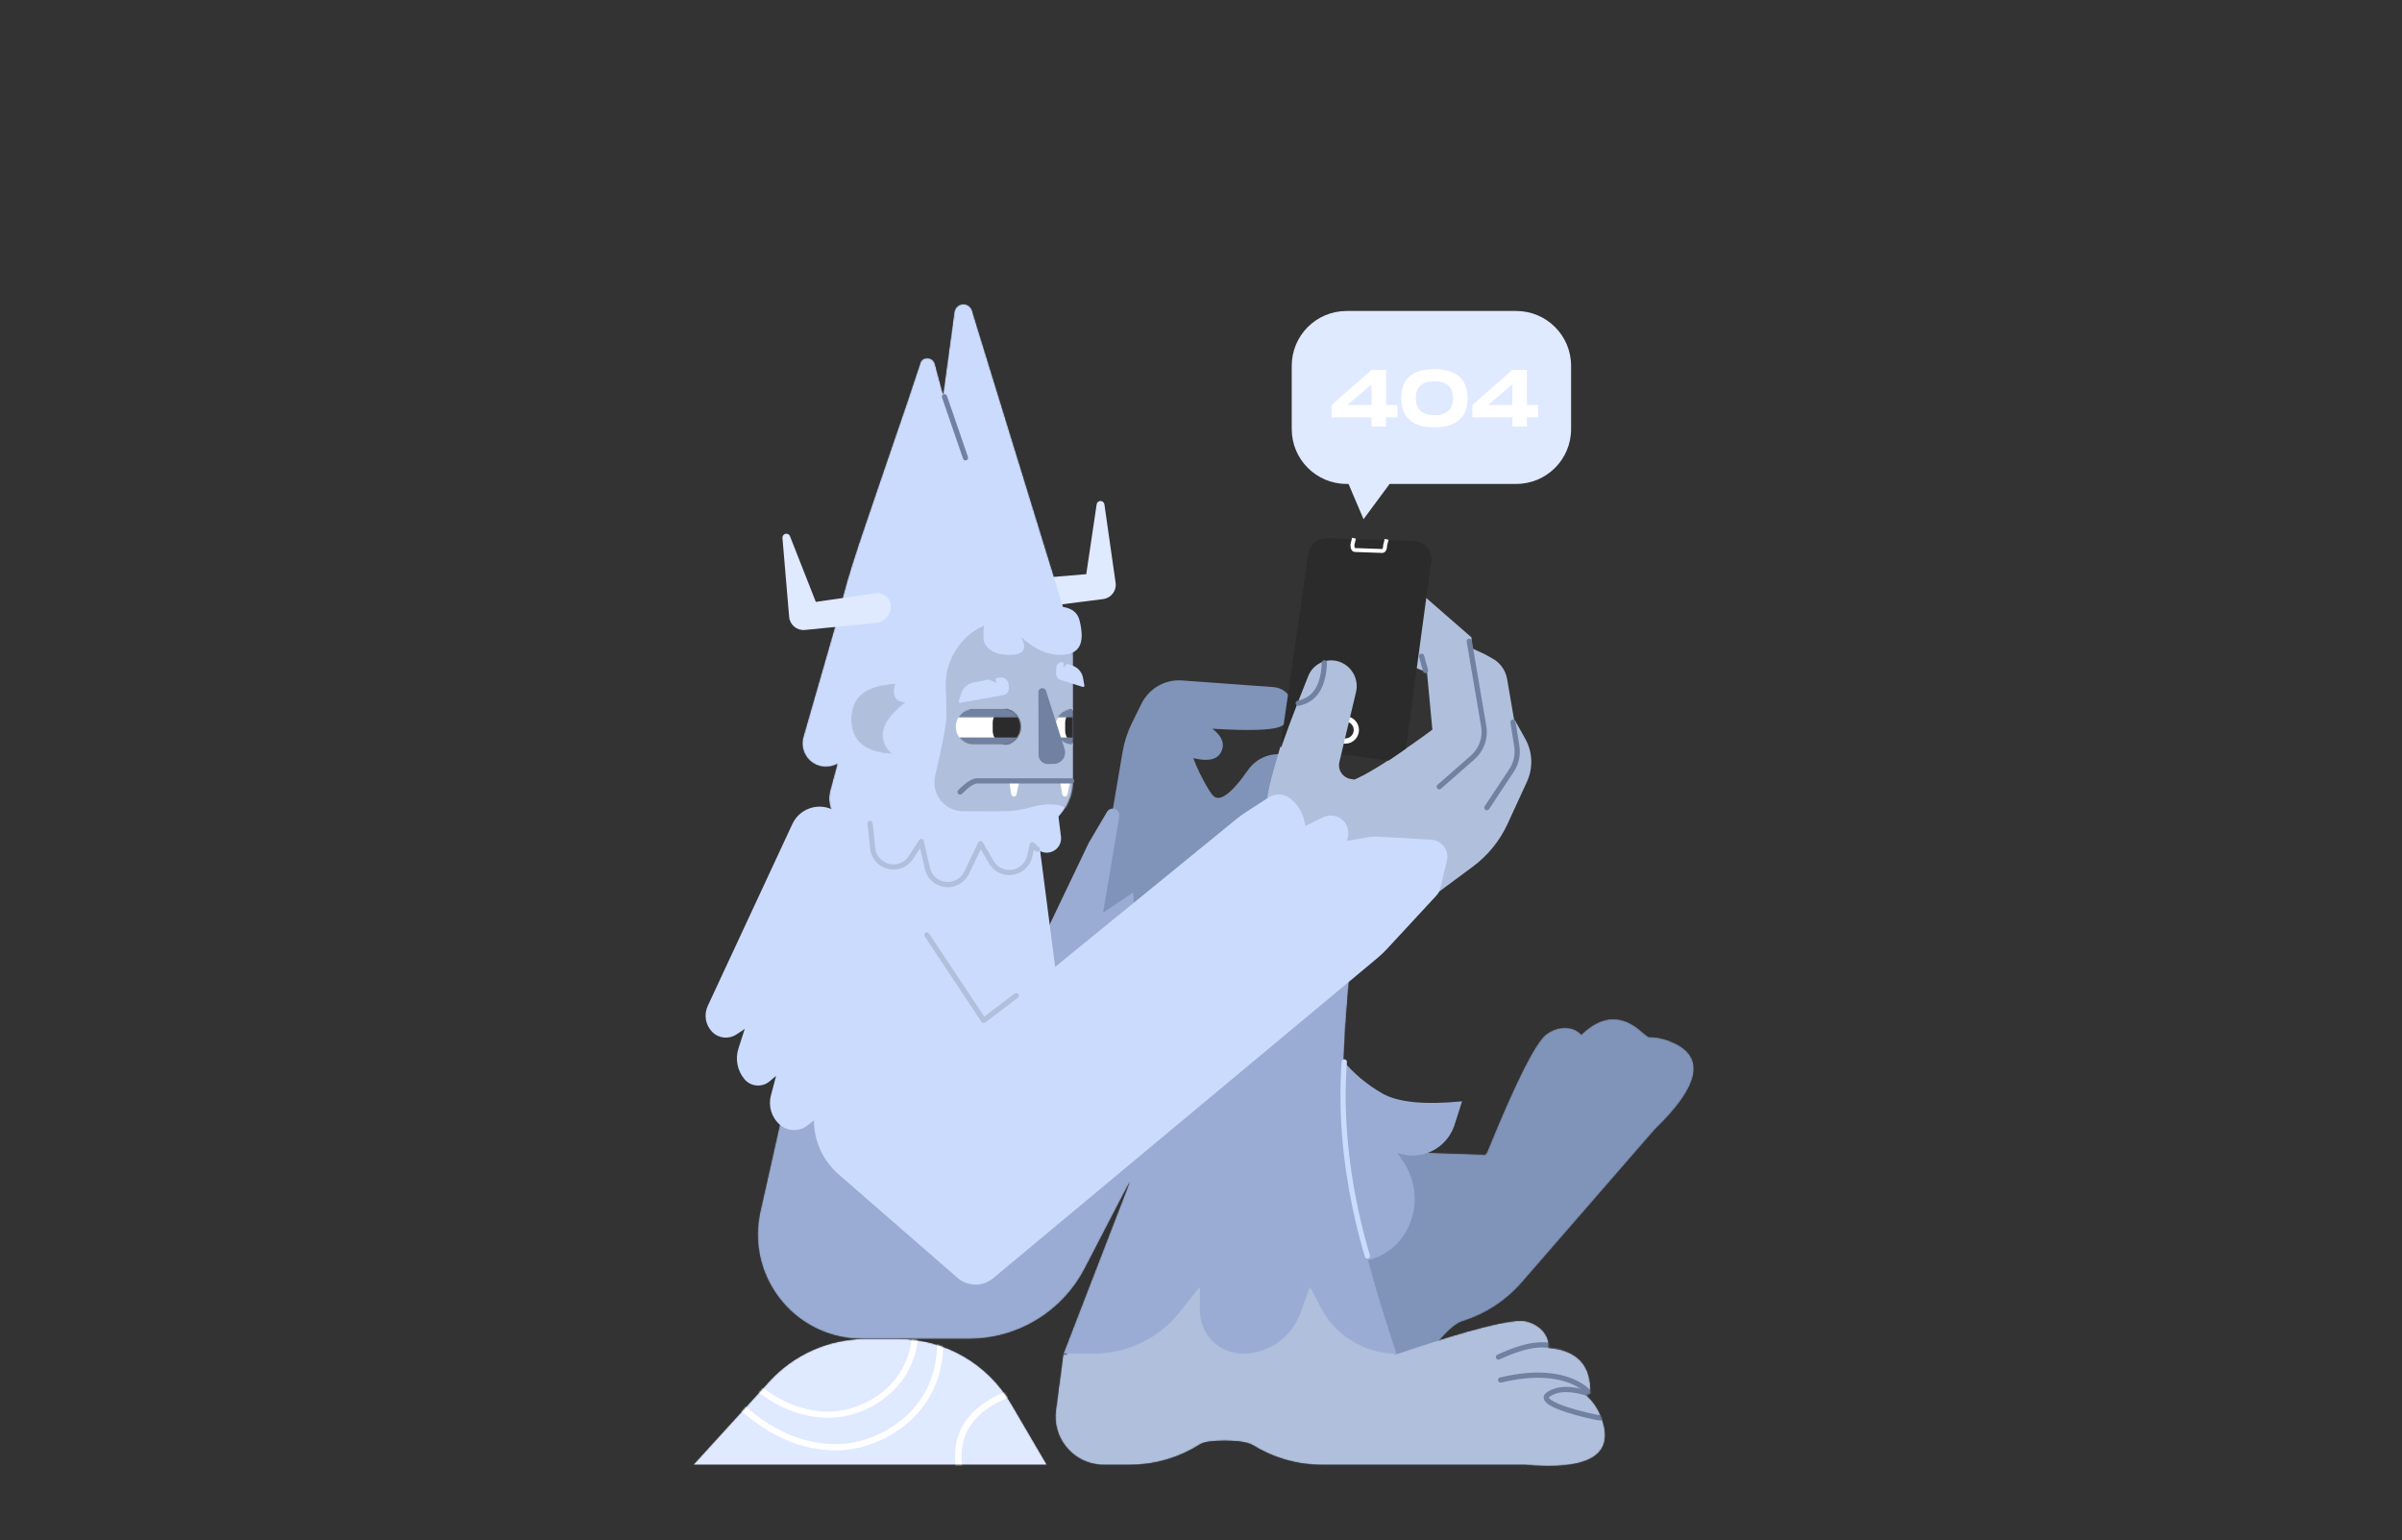 <svg width="1840" height="1180" viewBox="0 0 1840 1180" fill="none" xmlns="http://www.w3.org/2000/svg">
<rect x="0" y="0" width="1840" height="1180" fill="#333333" stroke="none"/>
<path fill-rule="evenodd" clip-rule="evenodd" d="M928.687 558.272C935.299 563.303 939.235 569.694 934.941 576.888C931.318 582.958 923.004 583.02 914.126 580.788C915.456 584.556 917.013 588.243 918.787 591.83C922.65 599.638 925.887 605.276 928.5 608.742C933.471 615.339 942.657 609.037 956.058 589.837C961.348 582.258 970.007 577.742 979.25 577.742C980.095 577.742 980.937 577.828 981.765 577.999C988.51 579.387 992.853 585.982 991.464 592.728C976.574 665.052 964.756 704.509 956.011 711.099C942.015 721.645 929.01 768.263 929.01 768.263L850.446 756.87L841.719 722.603C839.063 712.173 838.622 701.302 840.427 690.691L859.936 575.957C861.24 568.291 863.654 560.856 867.103 553.887L874.459 539.022C880.228 527.364 892.481 520.358 905.455 521.299L975.64 526.39C981.613 526.823 986.826 530.598 989.102 536.136C992.417 544.202 988.566 553.428 980.5 556.742C973.912 559.45 956.641 559.959 928.687 558.272Z" fill="#8093B8"/>
<path fill-rule="evenodd" clip-rule="evenodd" d="M848 621.992L834.242 645.331C834.081 645.605 833.931 645.886 833.794 646.173L785 748.242L794 801.742L872 742.242L868 683.742L845 699.242L857.424 625.429C857.892 622.651 856.019 620.02 853.241 619.552C851.157 619.202 849.073 620.172 848 621.992Z" fill="#9AACD3"/>
<path fill-rule="evenodd" clip-rule="evenodd" d="M794.5 634.185C775.462 627.224 756.425 620.262 737.387 613.301C690.704 596.231 639.023 620.236 621.953 666.919C618.705 675.8 616.878 685.137 616.537 694.586L613 792.743H815C801.333 687.038 794.5 634.185 794.5 634.185Z" fill="#CBDBFE"/>
<path fill-rule="evenodd" clip-rule="evenodd" d="M785.863 443.726L832.102 439.879L840.067 386.393C840.312 384.754 841.838 383.623 843.477 383.867C844.789 384.063 845.817 385.097 846.005 386.41L854.591 446.464C855.451 452.478 851.273 458.051 845.259 458.91C845.21 458.917 845.161 458.924 845.112 458.93L790.788 465.952C783.999 466.83 777.747 462.136 776.696 455.371C775.838 449.845 779.621 444.669 785.147 443.811C785.385 443.774 785.623 443.746 785.863 443.726Z" fill="#DFE9FF"/>
<mask id="mask0" mask-type="alpha" maskUnits="userSpaceOnUse" x="614" y="233" width="208" height="406">
<path d="M667.694 634.564C664.455 635.811 660.886 636.345 657.196 635.992C655.828 635.862 654.473 635.615 653.147 635.256C640.157 631.738 632.478 618.355 635.996 605.365L641.446 585.242L641.368 585.286C637.1 587.638 632.062 588.162 627.403 586.736C617.889 583.826 612.536 573.756 615.446 564.242L643.898 465.291C646.241 453.767 650.435 439.57 657.206 419.003L658 416.242L658.033 416.501C666.37 391.315 678.428 356.828 695.446 306.742C695.763 305.812 705.128 277.678 705.446 276.742C707.46 274.058 711.269 273.513 713.954 275.527C715.043 276.344 715.826 277.503 716.178 278.818L722.446 302.242L731.048 239.057C731.569 235.226 735.097 232.543 738.928 233.065C741.657 233.436 743.915 235.374 744.696 238.015L745.946 242.242L817.569 475.014C820.471 484.447 821.946 494.26 821.946 504.129V597.742C821.946 620.386 803.59 638.742 780.946 638.742H685.743C679.275 638.742 673.146 637.242 667.694 634.564Z" fill="white"/>
</mask>
<g mask="url(#mask0)">
<path d="M667.694 634.564C664.455 635.811 660.886 636.345 657.196 635.992C655.828 635.862 654.473 635.615 653.147 635.256C640.157 631.738 632.478 618.355 635.996 605.365L641.446 585.242L641.368 585.286C637.1 587.638 632.062 588.162 627.403 586.736C617.889 583.826 612.536 573.756 615.446 564.242L643.898 465.291C646.241 453.767 650.435 439.57 657.206 419.003L658 416.242L658.033 416.501C666.37 391.315 678.428 356.828 695.446 306.742C695.763 305.812 705.128 277.678 705.446 276.742C707.46 274.058 711.269 273.513 713.954 275.527C715.043 276.344 715.826 277.503 716.178 278.818L722.446 302.242L731.048 239.057C731.569 235.226 735.097 232.543 738.928 233.065C741.657 233.436 743.915 235.374 744.696 238.015L745.946 242.242L817.569 475.014C820.471 484.447 821.946 494.26 821.946 504.129V597.742C821.946 620.386 803.59 638.742 780.946 638.742H685.743C679.275 638.742 673.146 637.242 667.694 634.564Z" fill="#CBDBFE"/>
<path fill-rule="evenodd" clip-rule="evenodd" d="M819.447 485.742C817.447 480.409 814.447 478.242 810.447 479.242C806.447 480.242 803.78 483.909 802.447 490.242C796.282 480.224 784.949 474.593 773.241 475.731C769.821 476.063 766.056 476.567 761.947 477.242C737.679 481.23 726.153 505.194 724.947 517.742C723.921 528.41 724.763 521.285 725 548.242C725.051 554.043 722.171 569.466 716.36 594.509C713.614 606.345 720.983 618.166 732.818 620.912C734.403 621.28 736.024 621.471 737.651 621.481C759.701 621.622 772.132 621.542 774.947 621.242C789.829 619.657 793.054 616.242 804 616.242C813.234 616.242 817.734 618.576 817.5 623.242C833.486 616.968 842.135 601.135 843.447 575.742C844.758 550.349 836.758 520.349 819.447 485.742Z" fill="#B0BFDC"/>
</g>
<path fill-rule="evenodd" clip-rule="evenodd" d="M772.946 598.242H780.946L778.645 608.725C778.471 609.52 777.831 610.13 777.028 610.267C775.94 610.453 774.906 609.721 774.72 608.633L772.946 598.242ZM811.946 598.242H819.946L817.645 608.725C817.471 609.52 816.831 610.13 816.028 610.267C814.94 610.453 813.906 609.721 813.72 608.633L811.946 598.242Z" fill="white"/>
<mask id="mask1" mask-type="alpha" maskUnits="userSpaceOnUse" x="943" y="780" width="355" height="342">
<path d="M1139.05 882.811C1161.19 828.367 1176.41 798.156 1184.7 792.178C1194.87 784.851 1206.41 786.628 1211.29 792.662C1227.37 777.078 1243.3 776.747 1259.07 791.668C1260.43 792.586 1261.68 793.511 1262.81 794.442C1268.21 794.377 1273.68 795.434 1279.21 797.611C1307 808.552 1303.11 831.174 1267.52 865.479L1165.75 982.608C1153.66 996.516 1137.94 1006.78 1120.31 1012.26C1115.77 1013.68 1109.97 1018.44 1102.91 1026.57C1096.64 1033.78 1093.24 1039.2 1092.7 1042.83C1089.92 1061.6 1081.86 1079.16 1069.44 1093.44L1056.4 1108.45C1055.34 1109.67 1054.19 1110.83 1052.98 1111.9C1037.69 1125.39 1014.25 1123.85 1000.64 1108.47L976.701 1081.42L976.514 1081.59L976.231 1080.89L971.642 1075.7L973.437 1073.93L943.47 999.29L1069.77 882.3L1137.74 884.544C1138.18 883.964 1138.61 883.387 1139.05 882.811Z" fill="white"/>
</mask>
<g mask="url(#mask1)">
<path d="M1139.05 882.812C1161.19 828.367 1176.41 798.156 1184.7 792.179C1194.87 784.851 1206.42 786.628 1211.29 792.662C1227.37 777.079 1243.3 776.747 1259.07 791.668C1260.43 792.587 1261.68 793.511 1262.81 794.442C1268.21 794.377 1273.68 795.434 1279.21 797.612C1307 808.552 1303.11 831.175 1267.52 865.48L1165.75 982.608C1153.66 996.517 1137.94 1006.78 1120.31 1012.27C1115.77 1013.68 1109.97 1018.45 1102.91 1026.57C1096.64 1033.78 1093.24 1039.2 1092.7 1042.83C1089.92 1061.6 1081.86 1079.16 1069.44 1093.44L1056.4 1108.45C1055.34 1109.67 1054.19 1110.83 1052.98 1111.9C1037.68 1125.39 1014.25 1123.85 1000.64 1108.47L976.701 1081.42L976.514 1081.59L976.231 1080.89L971.642 1075.7L973.437 1073.93L943.47 999.291L1069.77 882.3L1137.74 884.545C1138.18 883.965 1138.61 883.387 1139.05 882.812Z" fill="#8093B8"/>
</g>
<mask id="mask2" mask-type="alpha" maskUnits="userSpaceOnUse" x="731" y="542" width="51" height="29">
<path d="M767.946 542.742H745.946C738.214 542.742 731.946 549.01 731.946 556.742C731.946 564.474 738.214 570.742 745.946 570.742H767.946C775.678 570.742 781.946 564.474 781.946 556.742C781.946 549.01 775.678 542.742 767.946 542.742Z" fill="white"/>
</mask>
<g mask="url(#mask2)">
<path d="M767.946 542.742H745.946C738.214 542.742 731.946 549.01 731.946 556.742C731.946 564.474 738.214 570.742 745.946 570.742H767.946C775.678 570.742 781.946 564.474 781.946 556.742C781.946 549.01 775.678 542.742 767.946 542.742Z" fill="white"/>
<path d="M782.446 553.742C782.446 547.667 777.521 542.742 771.446 542.742C765.371 542.742 760.446 547.667 760.446 553.742V559.742C760.446 565.817 765.371 570.742 771.446 570.742C777.521 570.742 782.446 565.817 782.446 559.742V553.742Z" fill="#2B2B2B"/>
</g>
<mask id="mask3" mask-type="alpha" maskUnits="userSpaceOnUse" x="808" y="542" width="14" height="29">
<path d="M821.946 542.742V570.742C814.49 570.742 808.446 564.698 808.446 557.242V556.242C808.446 548.786 814.49 542.742 821.946 542.742Z" fill="white"/>
</mask>
<g mask="url(#mask3)">
<path d="M821.946 542.742V570.742C814.49 570.742 808.446 564.698 808.446 557.242V556.242C808.446 548.786 814.49 542.742 821.946 542.742Z" fill="white"/>
<path d="M837.946 553.742C837.946 547.667 833.021 542.742 826.946 542.742C820.871 542.742 815.946 547.667 815.946 553.742V559.742C815.946 565.817 820.871 570.742 826.946 570.742C833.021 570.742 837.946 565.817 837.946 559.742V553.742Z" fill="#2B2B2B"/>
</g>
<path fill-rule="evenodd" clip-rule="evenodd" d="M1044 966.242C1060.12 963.762 1073.74 952.975 1079.85 937.852L1080 937.492C1086.26 921.998 1084.5 904.415 1075.28 890.474L1070.5 883.242C1088.03 889.618 1107.41 880.573 1113.79 863.04C1113.94 862.63 1114.08 862.218 1114.21 861.802L1120 843.742C1091.17 846.526 1070.84 844.526 1059 837.742C1047.16 830.958 1037.16 822.625 1029 812.742L1019.5 828.742L1044 966.242Z" fill="#9AACD3"/>
<mask id="mask4" mask-type="alpha" maskUnits="userSpaceOnUse" x="808" y="966" width="422" height="158">
<path d="M1070.45 1037.09C1126.18 1018.2 1159.03 1009.92 1169 1012.24C1181.22 1015.09 1187.47 1024.92 1186.12 1032.52C1208.47 1034.43 1219.2 1046.17 1218.28 1067.74L1215.21 1068.98C1220.51 1073.59 1224.45 1079.51 1227.03 1086.74C1237.03 1114.74 1217.37 1126.58 1168.03 1122.24H1012.55C994.091 1122.24 975.989 1117.13 960.252 1107.47C956.198 1104.99 948.78 1103.74 938 1103.74C928.422 1103.74 922.084 1104.72 918.986 1106.69C902.969 1116.85 884.393 1122.24 865.426 1122.24H845.504C843.881 1122.24 842.259 1122.14 840.65 1121.92C820.392 1119.24 806.143 1100.65 808.824 1080.39L813.538 1044.77L813.285 1044.74L813.631 1044.07L814.535 1037.24L817.055 1037.43L853.785 966.242L1025.28 984.742L1068.28 1037.24C1069.01 1037.19 1069.73 1037.14 1070.45 1037.09Z" fill="white"/>
</mask>
<g mask="url(#mask4)">
<path d="M1070.45 1037.09C1126.18 1018.2 1159.03 1009.92 1169 1012.24C1181.22 1015.09 1187.47 1024.92 1186.12 1032.52C1208.47 1034.43 1219.2 1046.17 1218.28 1067.74L1215.21 1068.98C1220.51 1073.59 1224.45 1079.51 1227.03 1086.74C1237.03 1114.74 1217.37 1126.58 1168.03 1122.24H1012.55C994.091 1122.24 975.989 1117.13 960.252 1107.47C956.198 1104.99 948.78 1103.74 938 1103.74C928.422 1103.74 922.084 1104.72 918.986 1106.69C902.969 1116.85 884.393 1122.24 865.426 1122.24H845.504C843.881 1122.24 842.259 1122.14 840.65 1121.92C820.392 1119.24 806.143 1100.65 808.824 1080.39L813.538 1044.77L813.285 1044.74L813.631 1044.07L814.535 1037.24L817.055 1037.43L853.785 966.242L1025.28 984.742L1068.28 1037.24C1069.01 1037.19 1069.73 1037.14 1070.45 1037.09Z" fill="#B0BFDC"/>
<path d="M1220.14 1067.09C1219.74 1066.53 1218.98 1065.63 1217.8 1064.51C1215.89 1062.68 1213.5 1060.86 1210.58 1059.18C1196.66 1051.15 1176.48 1048.76 1149.04 1055.3C1147.96 1055.55 1147.3 1056.63 1147.55 1057.71C1147.81 1058.78 1148.89 1059.44 1149.96 1059.19C1176.44 1052.88 1195.59 1055.14 1208.58 1062.64C1211.21 1064.16 1213.35 1065.79 1215.04 1067.4C1215.61 1067.95 1216.09 1068.46 1216.47 1068.91C1216.69 1069.16 1216.82 1069.33 1216.86 1069.39C1217.5 1070.3 1218.74 1070.51 1219.65 1069.88C1220.55 1069.24 1220.77 1068 1220.14 1067.09Z" fill="#7181A1"/>
<path d="M1226.16 1084.24C1227.27 1084.24 1228.16 1085.14 1228.16 1086.24C1228.16 1087.35 1227.27 1088.24 1226.16 1088.24C1223.23 1088.24 1209.43 1085.07 1199.92 1081.96C1193.73 1079.93 1188.97 1077.89 1186.07 1075.86C1181.92 1072.97 1181.05 1069.31 1185.04 1066.59C1192.99 1061.17 1204.4 1061.17 1219.16 1066.36C1220.2 1066.72 1220.75 1067.86 1220.39 1068.91C1220.02 1069.95 1218.88 1070.5 1217.84 1070.13C1204.15 1065.32 1194 1065.32 1187.29 1069.89C1186.11 1070.7 1186.2 1071.07 1188.35 1072.58C1190.86 1074.33 1195.32 1076.24 1201.16 1078.15C1210.3 1081.15 1223.77 1084.24 1226.16 1084.24ZM1201.5 1030.24C1202.6 1030.24 1203.5 1031.14 1203.5 1032.24C1203.5 1033.35 1202.6 1034.24 1201.5 1034.24C1198.23 1034.24 1195.9 1033.99 1191.1 1033.26L1190.97 1033.24C1184.13 1032.2 1180.8 1031.99 1175.52 1032.69C1168.48 1033.62 1159.94 1036.33 1148.68 1041.45C1147.67 1041.91 1146.48 1041.47 1146.03 1040.46C1145.57 1039.46 1146.01 1038.27 1147.02 1037.81C1158.62 1032.53 1167.52 1029.71 1175 1028.73C1180.74 1027.97 1184.39 1028.19 1191.57 1029.28L1191.71 1029.3C1196.32 1030.01 1198.49 1030.24 1201.5 1030.24Z" fill="#7181A1"/>
</g>
<path fill-rule="evenodd" clip-rule="evenodd" d="M801.287 529.271L815.522 573.838C816.99 578.436 814.453 583.354 809.855 584.823C809.044 585.082 808.199 585.221 807.348 585.236L802.7 585.317C798.835 585.385 795.647 582.306 795.579 578.44C795.579 578.407 795.578 578.373 795.578 578.34L795.43 530.193C795.424 528.536 796.763 527.189 798.42 527.184C799.729 527.18 800.889 528.024 801.287 529.271Z" fill="#7181A1"/>
<mask id="mask5" mask-type="alpha" maskUnits="userSpaceOnUse" x="580" y="679" width="490" height="359">
<path d="M618 769.742L582.406 928.21C572.724 971.319 599.821 1014.11 642.93 1023.8C648.684 1025.09 654.564 1025.74 660.462 1025.74H742.216C779.56 1025.74 813.792 1004.93 830.986 971.785L865.5 905.242L814.5 1037.24H837.941C863.565 1037.24 887.787 1025.55 903.722 1005.48L919 986.242V1004.24C919 1022.47 933.774 1037.24 952 1037.24C971.809 1037.24 989.498 1024.84 996.253 1006.22L1003.5 986.242L1011.56 1001.75C1022.89 1023.56 1045.42 1037.24 1070 1037.24C1046.69 967.693 1033.35 911.86 1030 869.742C1026.65 827.624 1030.48 764.124 1041.5 679.242H942.5L764 786.242L618 769.742Z" fill="white"/>
</mask>
<g mask="url(#mask5)">
<path d="M618 769.742L582.406 928.21C572.724 971.319 599.821 1014.11 642.93 1023.8C648.684 1025.09 654.564 1025.74 660.462 1025.74H742.216C779.56 1025.74 813.792 1004.93 830.986 971.785L865.5 905.242L814.5 1037.24H837.941C863.565 1037.24 887.787 1025.55 903.722 1005.48L919 986.242V1004.24C919 1022.47 933.774 1037.24 952 1037.24C971.809 1037.24 989.498 1024.84 996.253 1006.22L1003.5 986.242L1011.56 1001.75C1022.89 1023.56 1045.42 1037.24 1070 1037.24C1046.69 967.693 1033.35 911.86 1030 869.742C1026.65 827.624 1030.48 764.124 1041.5 679.242H942.5L764 786.242L618 769.742Z" fill="#9AACD3"/>
</g>
<path d="M736.861 608.156C742.169 602.848 746.154 600.242 748.446 600.242H820.946C822.051 600.242 822.946 599.347 822.946 598.242C822.946 597.138 822.051 596.242 820.946 596.242H748.446C744.738 596.242 740.057 599.303 734.032 605.328C733.251 606.109 733.251 607.375 734.032 608.156C734.813 608.937 736.079 608.937 736.861 608.156Z" fill="#7181A1"/>
<mask id="mask6" mask-type="alpha" maskUnits="userSpaceOnUse" x="733" y="542" width="48" height="29">
<path d="M780.073 549.742H733.819C736.24 545.558 740.764 542.742 745.946 542.742H767.946C773.128 542.742 777.653 545.558 780.073 549.742V549.742ZM779.437 564.742C776.907 568.369 772.704 570.742 767.946 570.742H745.946C741.189 570.742 736.986 568.369 734.456 564.742H779.437Z" fill="white"/>
</mask>
<g mask="url(#mask6)">
<path d="M780.073 549.742H733.819C736.24 545.558 740.764 542.742 745.946 542.742H767.946C773.128 542.742 777.653 545.558 780.073 549.742V549.742ZM779.437 564.742C776.907 568.369 772.704 570.742 767.946 570.742H745.946C741.189 570.742 736.986 568.369 734.456 564.742H779.437Z" fill="#7181A1"/>
</g>
<path fill-rule="evenodd" clip-rule="evenodd" d="M1036.35 628.755L951.655 681.547L1074.15 704.025L1128.21 663.96C1139.7 655.447 1148.84 644.211 1154.78 631.32L1169.62 599.062C1174.52 588.433 1174.09 576.232 1168.47 566.14L1160.31 551.491L1159.9 551.747C1158.39 542.929 1156.6 532.44 1154.51 520.279C1153.37 513.575 1149.24 507.777 1143.26 504.467L1137.67 501.368L1127.98 496.852L1127.16 488.276L1069.74 438.212C1069.57 438.065 1069.4 437.921 1069.22 437.781C1062.3 432.249 1052.06 433.384 1046.34 440.316C1041.2 446.542 1040.85 455.114 1045.01 461.489C1040.55 462.411 1036.52 465.32 1034.37 469.705C1034.06 470.339 1033.79 470.993 1033.58 471.662C1030.56 480.935 1035.08 490.842 1044.06 494.606L1093.12 515.187C1095.86 544.413 1097.23 559.026 1097.23 559.026C1097.23 559.026 1047.38 596.067 1032.78 598.733C1023.05 600.51 1015.64 598.348 1010.55 592.245L1031.68 531.532C1031.74 531.357 1031.8 531.181 1031.85 531.004C1034.71 521.865 1029.56 512.296 1020.36 509.631C1010.74 506.844 1000.49 512.158 997.221 521.626C977.769 577.959 968.93 611.336 970.704 621.757C973.623 638.9 950.827 681.834 950.827 681.834L1036.35 628.755Z" fill="#B0BFDC"/>
<mask id="mask7" mask-type="alpha" maskUnits="userSpaceOnUse" x="809" y="542" width="13" height="29">
<path d="M821.946 549.742H809.819C812.24 545.558 816.764 542.742 821.946 542.742V549.742ZM821.946 570.742C817.189 570.742 812.986 568.369 810.456 564.742H821.946V570.742Z" fill="white"/>
</mask>
<g mask="url(#mask7)">
<path d="M821.946 549.742H809.819C812.24 545.558 816.764 542.742 821.946 542.742V549.742ZM821.946 570.742C817.189 570.742 812.986 568.369 810.456 564.742H821.946V570.742Z" fill="#7181A1"/>
</g>
<path fill-rule="evenodd" clip-rule="evenodd" d="M1082.89 414.288L1016.46 412.32C1009.35 412.109 1003.21 417.271 1002.19 424.316L980.865 572.241L1063.91 582.604L1076.93 573.583L1096.35 430.16C1097.38 422.498 1092.01 415.446 1084.35 414.408C1083.87 414.343 1083.38 414.303 1082.89 414.288Z" fill="#2B2B2B"/>
<path d="M1030.5 569.742C1024.7 569.742 1020 565.041 1020 559.242C1020 553.443 1024.7 548.742 1030.5 548.742C1036.3 548.742 1041 553.443 1041 559.242C1041 565.041 1036.3 569.742 1030.5 569.742ZM1030.5 565.742C1034.09 565.742 1037 562.832 1037 559.242C1037 555.652 1034.09 552.742 1030.5 552.742C1026.91 552.742 1024 555.652 1024 559.242C1024 562.832 1026.91 565.742 1030.5 565.742ZM1058.36 420.589C1058.65 420.599 1058.82 420.586 1058.89 420.566C1058.88 420.568 1058.88 420.567 1058.91 420.542C1059.02 420.449 1059.15 420.26 1059.26 419.964C1059.41 419.528 1059.48 419.084 1059.52 417.883L1059.53 417.728L1060.73 412.825L1063.64 413.54L1062.52 418.144C1062.46 419.528 1062.35 420.237 1062.08 420.985C1061.8 421.756 1061.38 422.395 1060.82 422.856C1060.13 423.425 1059.41 423.627 1058.26 423.587L1038.4 422.893C1037.24 422.853 1036.54 422.601 1035.89 421.986C1035.37 421.487 1035 420.82 1034.77 420.032C1034.55 419.238 1034.49 418.498 1034.54 417.01L1034.54 416.855L1035.75 411.953L1038.66 412.667L1037.53 417.268C1037.5 418.356 1037.54 418.784 1037.66 419.21C1037.74 419.512 1037.85 419.71 1037.96 419.811C1037.99 419.838 1037.99 419.838 1037.98 419.835C1038.05 419.86 1038.21 419.885 1038.5 419.895L1058.36 420.589Z" fill="white"/>
<mask id="mask8" mask-type="alpha" maskUnits="userSpaceOnUse" x="531" y="1025" width="271" height="98">
<path d="M589.255 1058.36L531 1122.24H802L774.467 1075.22C756.525 1044.57 723.679 1025.74 688.17 1025.74H663.145C635.024 1025.74 608.203 1037.58 589.255 1058.36Z" fill="white"/>
</mask>
<g mask="url(#mask8)">
<path d="M589.255 1058.36L531 1122.24H802L774.467 1075.22C756.525 1044.57 723.679 1025.74 688.17 1025.74H663.145C635.024 1025.74 608.203 1037.58 589.255 1058.36Z" fill="#DFE9FF"/>
<path d="M563.523 1077.01L566.773 1073.51C590.166 1095.46 614.735 1106.38 640.551 1106.38C661.269 1106.38 684.264 1096.4 699.299 1079.55C717.173 1059.52 722.857 1031.87 712.88 998.553L717.44 997.172C727.888 1032.06 721.847 1061.46 702.844 1082.75C686.892 1100.62 662.601 1111.17 640.551 1111.17C613.453 1111.17 587.753 1099.75 563.523 1077.01ZM772.094 1065.41L773.906 1070.07C744.959 1081.33 733.009 1099.73 737.464 1125.82L732.536 1126.66C727.658 1098.09 741.041 1077.49 772.094 1065.41Z" fill="white"/>
<path d="M570.523 1057.75C590.758 1076.66 612.242 1086.17 634.904 1086.17C653.37 1086.17 673.695 1077.38 687.048 1062.47C702.954 1044.72 708.01 1020.22 699.277 991.172L694.701 992.536C702.966 1020.03 698.265 1042.81 683.483 1059.31C671.05 1073.19 652.028 1081.42 634.904 1081.42C613.534 1081.42 593.187 1072.41 573.793 1054.28L570.523 1057.75Z" fill="white"/>
</g>
<path fill-rule="evenodd" clip-rule="evenodd" d="M826.947 475.243C831.447 493.243 826.947 501.743 811.947 501.743C801.947 501.743 791.947 497.076 781.947 487.743C787.28 497.076 784.28 501.743 772.947 501.743C755.947 501.743 753.447 491.184 753.447 490.243C753.447 489.301 752.833 473.235 756.447 469.743C758.304 467.948 766.813 467.948 781.974 469.743C808.956 461.409 823.947 463.243 826.947 475.243Z" fill="#CBDBFE"/>
<path fill-rule="evenodd" clip-rule="evenodd" d="M706.539 524.365C711.039 542.365 706.539 550.865 691.539 550.865C681.539 550.865 671.539 546.198 661.539 536.865C666.873 546.198 663.873 550.865 652.539 550.865C635.539 550.865 633.039 540.306 633.039 539.365C633.039 538.424 632.426 522.357 636.039 518.865C637.897 517.07 646.406 517.07 661.567 518.865C688.549 510.532 703.539 512.365 706.539 524.365Z" fill="#CBDBFE"/>
<path fill-rule="evenodd" clip-rule="evenodd" d="M1044.5 397.742L1033 370.742H1031.5C1008.3 370.742 989.5 351.938 989.5 328.742V280.242C989.5 257.046 1008.3 238.242 1031.5 238.242H1161.5C1184.7 238.242 1203.5 257.046 1203.5 280.242V328.742C1203.5 351.938 1184.7 370.742 1161.5 370.742H1064.5L1044.5 397.742Z" fill="#DFE9FF"/>
<path fill-rule="evenodd" clip-rule="evenodd" d="M947.826 675.622C947.826 675.622 972.755 633.862 970.711 616.538C969.468 606.006 979.983 573.061 1002.25 517.702C1006 508.398 1016.5 503.632 1025.96 506.943C1035.61 510.322 1041.1 520.34 1038.74 530.271L1026.01 583.811C1024.62 589.633 1028.25 595.404 1034.12 596.701C1035.15 596.929 1036.21 597.007 1037.27 596.932" fill="#B0BFDC"/>
<path fill-rule="evenodd" clip-rule="evenodd" d="M768.678 532.509L735.565 538.452C735.022 538.549 734.502 538.188 734.404 537.644C734.376 537.487 734.386 537.324 734.434 537.171L736.196 531.493C737.581 527.03 741.313 523.695 745.902 522.817L757.61 520.579L762.946 523.243L762.801 519.587L765.566 519.058C768.824 518.435 771.97 520.571 772.593 523.829C772.651 524.131 772.685 524.436 772.696 524.743L772.791 527.409C772.88 529.896 771.127 532.069 768.678 532.509ZM812.504 520.875C810.394 520.203 808.977 518.224 809.021 516.009L809.112 511.486C809.121 511.056 809.196 510.629 809.334 510.221C810.08 508.02 812.468 506.841 814.669 507.587L814.587 511.243L817.597 508.579L821.437 509.88C825.734 511.337 828.894 515.023 829.677 519.493L830.661 525.117C830.689 525.276 830.678 525.439 830.629 525.592C830.462 526.119 829.899 526.41 829.373 526.242L812.504 520.875Z" fill="#CBDBFE"/>
<path fill-rule="evenodd" clip-rule="evenodd" d="M793.739 633.582L810.684 624.572L812.733 640.891C813.131 644.062 812.13 647.251 809.99 649.625C805.923 654.138 798.967 654.499 794.454 650.432L790.651 647.004L788.617 655.846C787.622 660.17 784.876 663.888 781.035 666.109C773.386 670.534 763.599 667.919 759.174 660.27L751.034 646.196L740.28 668.466C738.169 672.838 734.187 676.015 729.455 677.102C720.843 679.081 712.257 673.704 710.278 665.092L705.557 644.544L697.712 656.702C695.086 660.772 690.757 663.433 685.939 663.939C677.151 664.863 669.279 658.487 668.355 649.698L666.358 630.688C682.628 629.233 693.99 629.252 700.446 630.742C702.135 631.132 703.56 631.64 704.722 632.264C708.493 630.544 713.734 630.037 720.446 630.742C726.516 631.38 734.732 633.109 745.095 635.929L744.104 634.216L795.464 626.081L793.739 633.582Z" fill="#CBDBFE"/>
<path d="M708.471 665.71C710.697 675.399 720.356 681.448 730.045 679.222C735.368 677.999 739.848 674.425 742.223 669.506L751.335 650.637L757.585 661.442C762.562 670.047 773.573 672.988 782.179 668.011C786.5 665.512 789.589 661.33 790.708 656.465L791.98 650.937L793.257 652.088C794.078 652.828 795.342 652.762 796.082 651.941C796.821 651.121 796.755 649.856 795.935 649.117L792.132 645.689C790.999 644.668 789.186 645.24 788.844 646.726L786.81 655.568C785.939 659.352 783.537 662.605 780.176 664.549C773.483 668.42 764.919 666.132 761.047 659.439L752.907 645.365C752.103 643.976 750.072 644.052 749.374 645.497L738.621 667.767C736.774 671.592 733.289 674.372 729.149 675.324C721.614 677.055 714.101 672.35 712.369 664.815L707.648 644.267C707.252 642.543 704.977 642.144 704.018 643.63L696.173 655.788C693.875 659.349 690.088 661.678 685.872 662.121C678.183 662.929 671.294 657.35 670.486 649.66L668.489 630.649C668.374 629.551 667.39 628.754 666.291 628.869C665.193 628.984 664.396 629.968 664.511 631.067L666.508 650.078C667.547 659.965 676.403 667.137 686.29 666.099C691.71 665.53 696.58 662.536 699.534 657.957L704.81 649.78L708.471 665.71Z" fill="#B0BFDC"/>
<path fill-rule="evenodd" clip-rule="evenodd" d="M670.865 454.471L624.945 461.125L605.152 410.801C604.546 409.26 602.804 408.501 601.262 409.108C600.028 409.593 599.259 410.832 599.371 412.154L604.514 472.6C605.029 478.654 610.354 483.143 616.407 482.628C616.456 482.624 616.505 482.62 616.554 482.615L671.065 477.237C677.878 476.565 682.914 470.584 682.416 463.757C682.01 458.179 677.158 453.987 671.581 454.394C671.341 454.411 671.103 454.437 670.865 454.471Z" fill="#DFE9FF"/>
<path fill-rule="evenodd" clip-rule="evenodd" d="M646.466 627.502L758 781.742L947.113 627.504C949.369 625.664 951.723 623.947 954.164 622.361L971.563 611.052C976.886 607.591 983.836 607.972 988.75 611.992C994.091 616.362 997.788 622.418 999.233 629.165L1000 632.742L1013.46 626.152C1020.15 622.873 1028.24 625.642 1031.52 632.337C1033.36 636.093 1033.35 640.49 1031.5 644.242L1048.17 641.396C1050.72 640.961 1053.3 640.818 1055.88 640.968L1096.48 643.337C1103.65 643.755 1109.12 649.905 1108.7 657.072C1108.66 657.842 1108.55 658.606 1108.37 659.355L1103.23 680.696C1102.75 682.694 1101.77 684.534 1100.37 686.041L1062.56 726.893C1060.19 729.457 1057.65 731.864 1054.97 734.1L760.74 979.292C752.822 985.891 741.284 985.767 733.509 978.999L642.357 899.656C630.377 889.229 623.5 874.125 623.5 858.242L618.765 862.061C612.526 867.092 603.585 866.958 597.5 861.742C591.078 856.238 588.367 847.548 590.519 839.368L594.5 824.242L589.472 828.459C583.707 833.295 575.113 832.541 570.278 826.775C570.268 826.764 570.259 826.753 570.25 826.742C564.801 820.204 563.078 811.332 565.682 803.23L570.5 788.242L564.15 792.476C558.268 796.397 550.426 795.563 545.5 790.492C540.381 785.223 539.046 777.342 542.144 770.681L606.973 631.28C612.329 619.762 626.009 614.767 637.527 620.124C641.087 621.78 644.165 624.32 646.466 627.502Z" fill="#CBDBFE"/>
<path d="M711.666 715.136C711.055 714.216 709.814 713.965 708.894 714.576C707.974 715.187 707.723 716.429 708.334 717.349L751.834 782.849C752.473 783.811 753.791 784.033 754.71 783.335L779.71 764.335C780.59 763.666 780.761 762.412 780.093 761.532C779.424 760.653 778.169 760.482 777.29 761.15L753.987 778.86L711.666 715.136Z" fill="#B0BFDC"/>
<path d="M1049.42 961.7C1049.34 961.412 1048.6 958.926 1048.33 958.026C1047.63 955.661 1046.93 953.227 1046.19 950.515C1044.1 942.856 1042.07 934.511 1040.16 925.411C1032.54 889.017 1029 851.026 1031.76 813.677C1031.84 812.576 1031.01 811.617 1029.91 811.535C1028.81 811.454 1027.85 812.281 1027.77 813.382C1024.98 851.146 1028.55 889.497 1036.25 926.231C1038.17 935.412 1040.22 943.836 1042.34 951.569C1043.08 954.309 1043.79 956.77 1044.49 959.161C1044.77 960.093 1045.5 962.537 1045.57 962.785C1045.87 963.848 1046.98 964.467 1048.04 964.168C1049.11 963.868 1049.72 962.764 1049.42 961.7Z" fill="#CBDBFE"/>
<path d="M721.62 304.584L737.708 351.383C738.067 352.427 739.205 352.983 740.25 352.624C741.294 352.265 741.85 351.127 741.491 350.082L725.403 303.283C725.044 302.239 723.906 301.683 722.861 302.042C721.817 302.401 721.261 303.539 721.62 304.584Z" fill="#7181A1"/>
<mask id="mask9" mask-type="alpha" maskUnits="userSpaceOnUse" x="652" y="523" width="43" height="55">
<path d="M684.284 577.668C662.761 576.774 652 567.905 652 551.06C652 533.733 663.386 524.644 686.158 523.793C685.59 524.857 685.17 526.3 685 528.243C684.435 534.698 687.488 537.874 694.16 537.77C682.566 546.86 676.68 555.017 676.5 562.243C676.342 568.578 679.112 574.286 684.284 577.668Z" fill="white"/>
</mask>
<g mask="url(#mask9)">
<path d="M684.284 577.668C662.761 576.774 652 567.905 652 551.06C652 533.733 663.386 524.644 686.158 523.793C685.59 524.857 685.17 526.3 685 528.243C684.435 534.698 687.488 537.874 694.16 537.77C682.566 546.86 676.68 555.017 676.5 562.243C676.342 568.578 679.112 574.286 684.284 577.668Z" fill="#B0BFDC"/>
</g>
<path d="M1123.53 491.577C1123.34 490.488 1124.08 489.456 1125.17 489.271C1126.25 489.086 1127.29 489.819 1127.47 490.908L1138.54 556.083C1140.17 565.67 1136.71 575.415 1129.39 581.825L1103.82 604.246C1102.99 604.975 1101.72 604.892 1101 604.061C1100.27 603.23 1100.35 601.967 1101.18 601.239L1126.76 578.817C1133.02 573.323 1135.99 564.97 1134.6 556.753L1123.53 491.577ZM1157.02 553.554C1156.85 552.463 1157.6 551.439 1158.69 551.267C1159.78 551.095 1160.8 551.84 1160.98 552.931L1163.9 571.448C1164.99 578.363 1163.45 585.436 1159.59 591.273L1140.67 619.847C1140.06 620.768 1138.82 621.02 1137.9 620.41C1136.98 619.8 1136.72 618.559 1137.33 617.638L1156.25 589.065C1159.57 584.062 1160.88 577.999 1159.95 572.072L1157.02 553.554ZM1093.93 513.216C1094.22 514.282 1093.59 515.381 1092.53 515.672C1091.46 515.963 1090.36 515.334 1090.07 514.269L1087.07 503.269C1086.78 502.203 1087.41 501.104 1088.47 500.813C1089.54 500.522 1090.64 501.151 1090.93 502.216L1093.93 513.216ZM1012.5 507.669C1012.54 506.565 1013.47 505.703 1014.57 505.744C1015.68 505.784 1016.54 506.712 1016.5 507.816C1015.8 526.817 1008.59 537.995 994.888 540.705C993.805 540.919 992.753 540.214 992.538 539.131C992.324 538.047 993.029 536.995 994.112 536.78C1005.74 534.48 1011.87 524.991 1012.5 507.669Z" fill="#7181A1"/>
<path d="M1070.47 310.27V319.694H1061.79V326.762H1050.63V319.694H1020V310.27L1050.63 283.362H1061.79V310.27H1070.47ZM1032.03 310.27H1050.63V294.522L1032.03 310.27ZM1098.8 327.382C1081.57 327.382 1073.38 319.446 1073.38 305C1073.38 290.616 1081.57 282.742 1098.8 282.742C1115.98 282.742 1124.22 290.678 1124.22 305C1124.22 319.384 1115.98 327.382 1098.8 327.382ZM1098.8 318.02C1108.6 318.02 1113.06 313.122 1113.06 305C1113.06 296.94 1108.6 292.104 1098.8 292.104C1089.01 292.104 1084.54 296.878 1084.54 305C1084.54 313.184 1089.01 318.02 1098.8 318.02ZM1178.35 310.27V319.694H1169.67V326.762H1158.51V319.694H1127.88V310.27L1158.51 283.362H1169.67V310.27H1178.35ZM1139.91 310.27H1158.51V294.522L1139.91 310.27Z" fill="white"/>
</svg>

